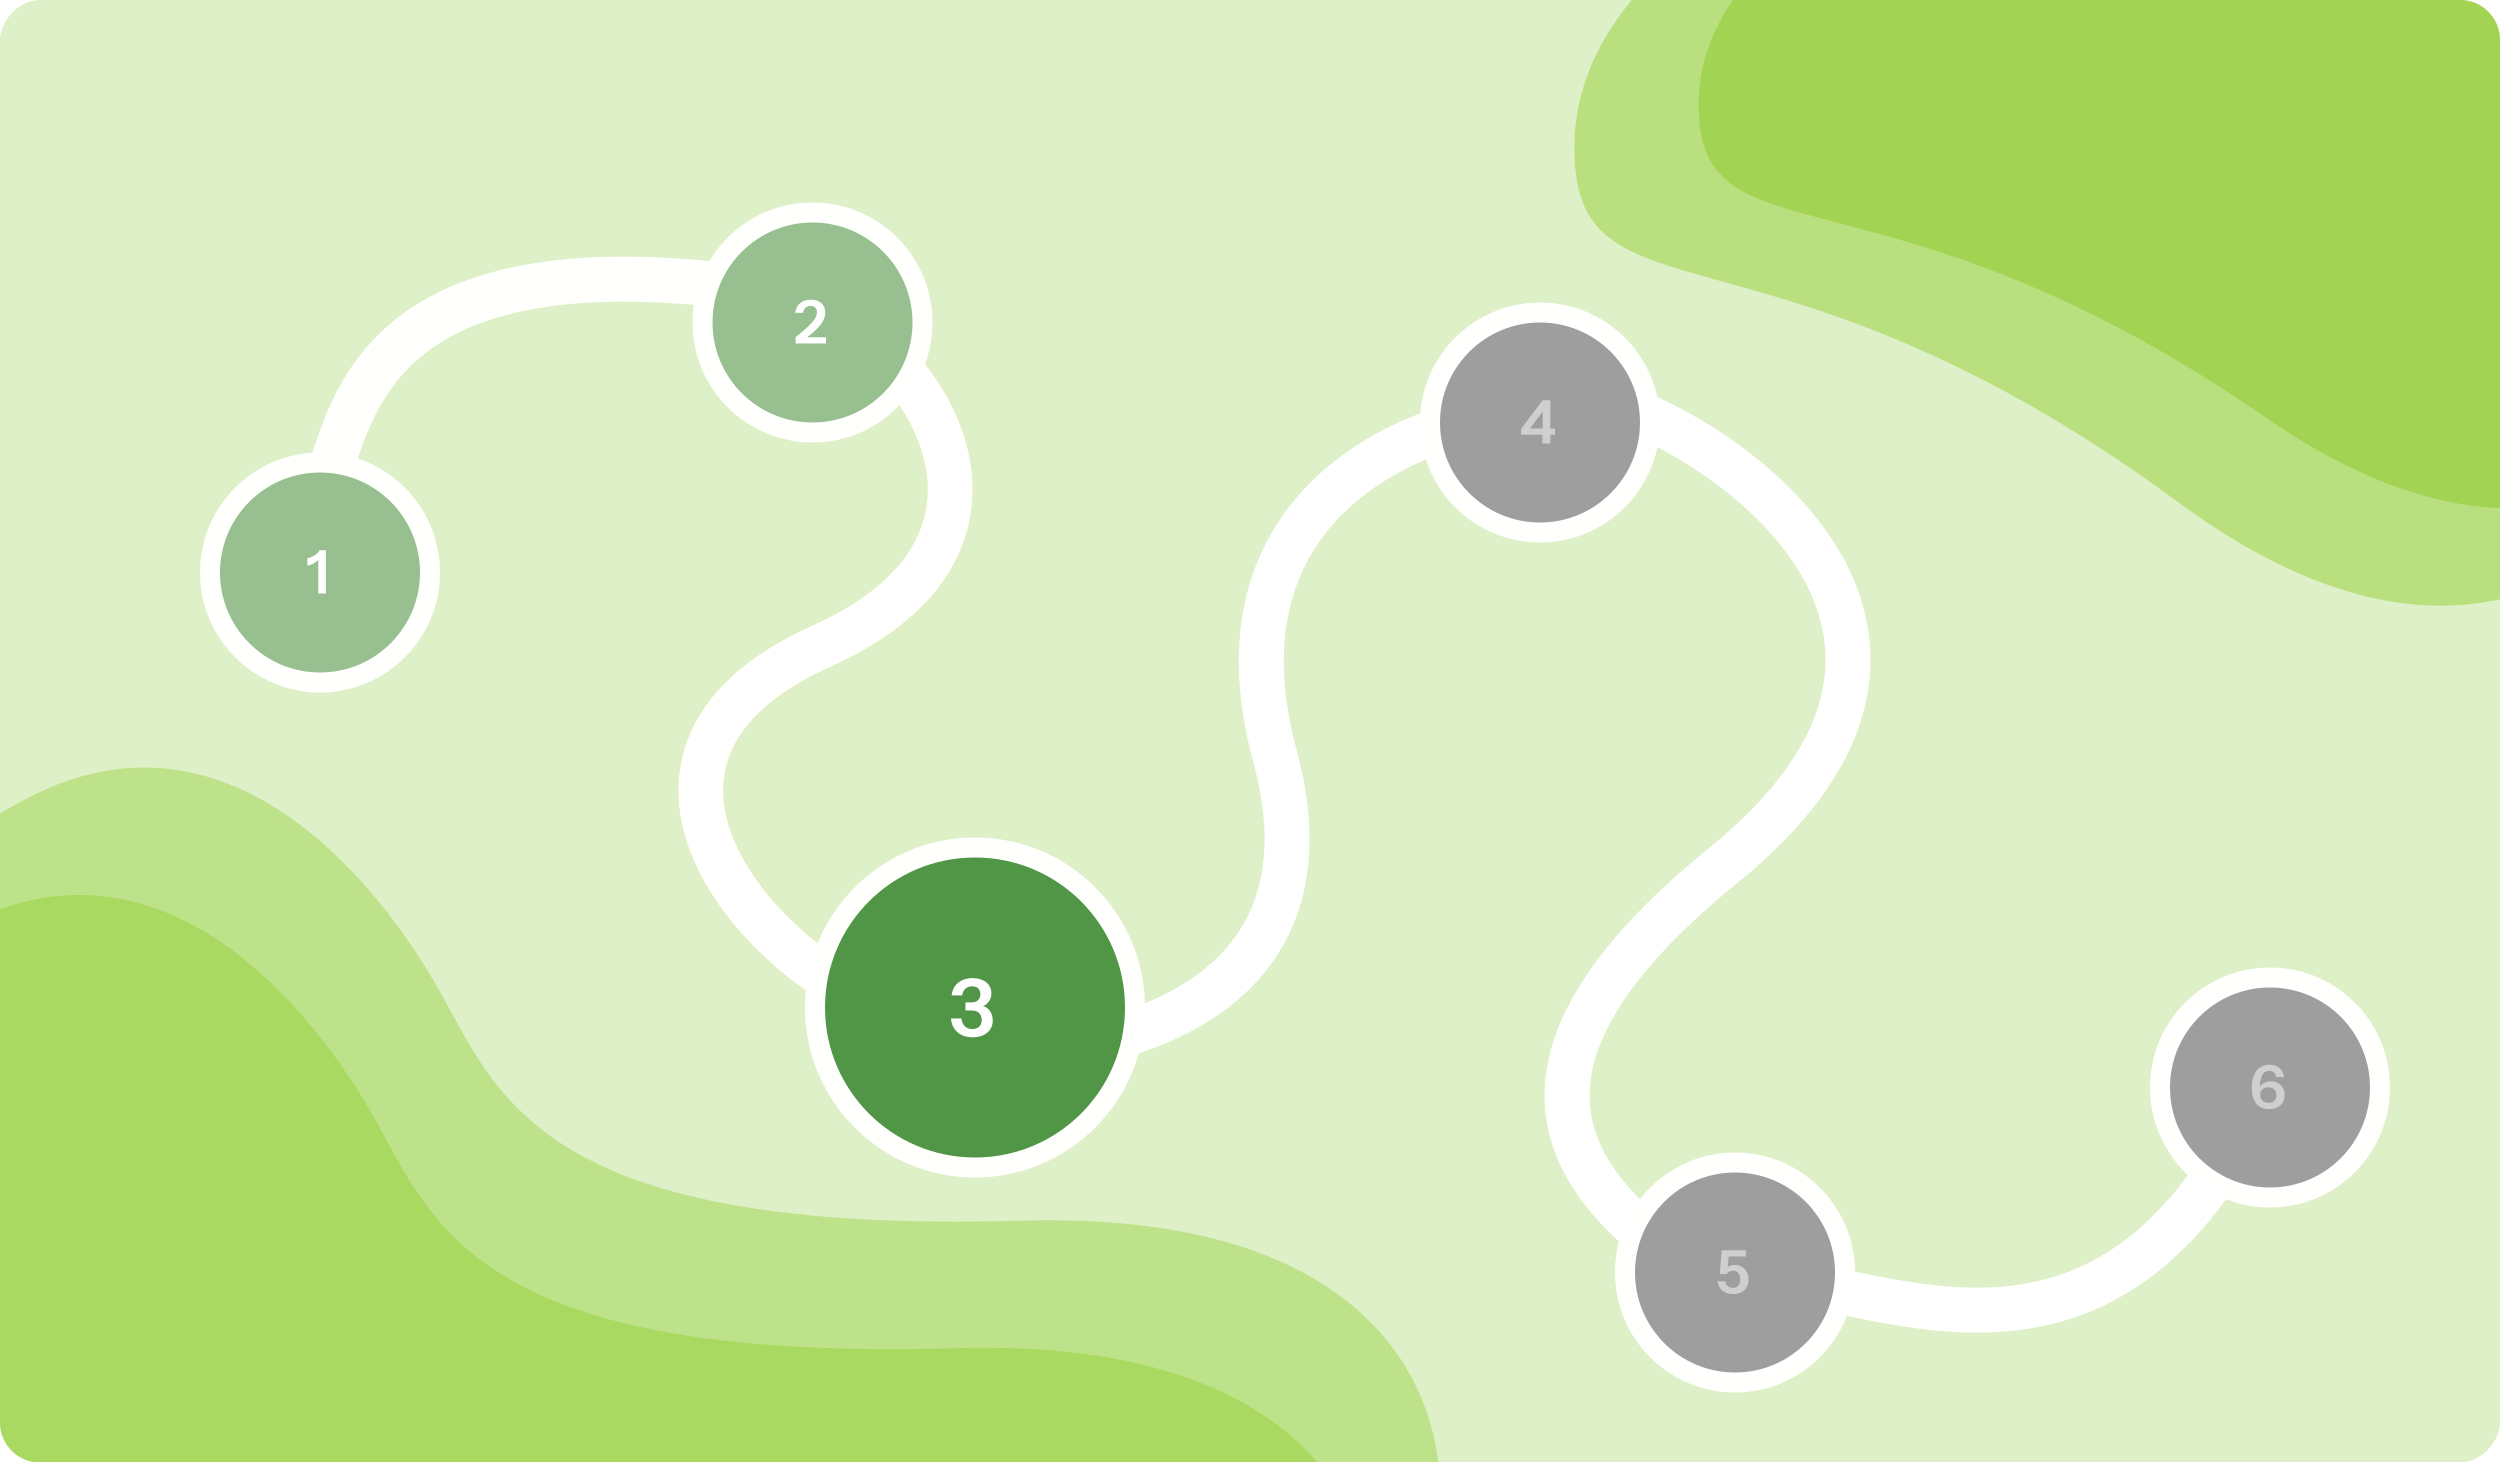 <svg width="1000" height="585" viewBox="0 0 1000 585" fill="none" xmlns="http://www.w3.org/2000/svg">
<g clip-path="url(#clip0_2549_17872)">
<rect width="1000" height="585" rx="16" transform="matrix(-1 0 0 1 1000 0)" fill="#DDF0C7"/>
<path d="M694 510C748.167 510.667 839 569 902 443" stroke="white" stroke-width="18"/>
<path d="M648.5 162.5C703 182.833 798 258 689.5 346C581.86 433.302 634 482 689.5 516" stroke="white" stroke-width="18"/>
<path d="M388 421C440.167 423.667 537.6 403.7 510 302.5C482.4 201.3 565.5 168.333 610.5 164.5" stroke="white" stroke-width="18"/>
<path d="M314.001 126.5C344.501 110.998 437.501 209.5 328.501 258.5C227.552 303.88 308.334 391.333 361.501 405.5" stroke="#FFD66C" stroke-width="18"/>
<path d="M314.001 126.5C344.501 110.998 437.501 209.5 328.501 258.5C227.552 303.88 308.334 391.333 361.501 405.5" stroke="white" stroke-width="18"/>
<path d="M128 201.999C139.833 168.333 144 94.001 300.5 115.5" stroke="#FFFFFD" stroke-width="18"/>
<path d="M629.782 57.344C628.392 134.302 706.389 79.301 871.617 201.101C1036.84 322.902 1117.09 143.127 1118.48 66.169C1119.87 -10.789 1011.6 -75.151 876.649 -77.588C741.698 -80.025 631.172 -19.614 629.782 57.344Z" fill="#82C512" fill-opacity="0.4"/>
<path d="M679.473 40.465C678.252 108.101 751.339 59.844 906.42 167.068C1061.5 274.291 1136.57 116.377 1137.79 48.742C1139.01 -18.894 1037.4 -75.575 910.842 -77.861C784.282 -80.146 680.695 -27.17 679.473 40.465Z" fill="#80C212" fill-opacity="0.4"/>
<path d="M408.523 488.277C560.923 483.877 582.69 569.444 574.523 612.777C557.023 761.777 287.523 749.278 176.023 734.778C64.523 720.278 -40.977 682.278 -91.977 571.778C-142.977 461.278 -62.977 354.778 15.023 317.278C93.023 279.778 152.023 353.778 176.023 396.778C200.023 439.778 218.023 493.777 408.523 488.277Z" fill="#81C50E" fill-opacity="0.33"/>
<path d="M382.523 539.277C534.923 534.877 556.69 620.444 548.523 663.777C531.023 812.777 261.523 800.278 150.023 785.778C38.523 771.278 -66.977 733.278 -117.977 622.778C-168.977 512.278 -88.977 405.778 -10.977 368.278C67.023 330.778 126.023 404.778 150.023 447.778C174.023 490.778 192.023 544.777 382.523 539.277Z" fill="#81C50E" fill-opacity="0.33"/>
<g filter="url(#filter0_d_2549_17872)">
<circle cx="40" cy="40" r="44" transform="matrix(1 0 0 -1 88 265)" fill="#519546"/>
<circle cx="40" cy="40" r="44" transform="matrix(1 0 0 -1 88 265)" fill="#FFFFFD" fill-opacity="0.4"/>
<circle cx="40" cy="40" r="44" transform="matrix(1 0 0 -1 88 265)" stroke="#FFFFFD" stroke-width="8"/>
<path d="M127.311 233.398V218.878L127.767 219.166C127.543 219.646 127.191 220.102 126.711 220.534C126.231 220.95 125.671 221.31 125.031 221.614C124.391 221.918 123.703 222.134 122.967 222.262V219.262C123.607 219.166 124.255 218.958 124.911 218.638C125.567 218.318 126.159 217.942 126.687 217.51C127.215 217.062 127.591 216.598 127.815 216.118H130.359V233.398H127.311Z" fill="white"/>
</g>
<g filter="url(#filter1_d_2549_17872)">
<circle cx="40" cy="40" r="44" transform="matrix(1 0 0 -1 285 165)" fill="#519546"/>
<circle cx="40" cy="40" r="44" transform="matrix(1 0 0 -1 285 165)" fill="#FFFFFD" fill-opacity="0.4"/>
<circle cx="40" cy="40" r="44" transform="matrix(1 0 0 -1 285 165)" stroke="#FFFFFD" stroke-width="8"/>
<path d="M318.24 133.398V130.926C319.872 129.582 321.232 128.422 322.32 127.446C323.424 126.454 324.304 125.582 324.96 124.83C325.616 124.078 326.08 123.39 326.352 122.766C326.64 122.126 326.784 121.502 326.784 120.894C326.784 120.094 326.56 119.47 326.112 119.022C325.664 118.574 325.04 118.35 324.24 118.35C323.408 118.35 322.728 118.598 322.2 119.094C321.672 119.574 321.352 120.254 321.24 121.134H318.072C318.248 119.518 318.896 118.238 320.016 117.294C321.136 116.35 322.592 115.878 324.384 115.878C326.16 115.878 327.552 116.342 328.56 117.27C329.584 118.182 330.096 119.454 330.096 121.086C330.096 121.902 329.952 122.694 329.664 123.462C329.392 124.214 328.928 125.006 328.272 125.838C327.632 126.654 326.768 127.558 325.68 128.55C324.608 129.526 323.264 130.638 321.648 131.886L320.904 130.926H330.408V133.398H318.24Z" fill="white"/>
</g>
<g filter="url(#filter2_d_2549_17872)">
<circle cx="60" cy="60" r="64" transform="matrix(1 0 0 -1 330 459)" fill="#519546" stroke="#FFFFFD" stroke-width="8"/>
<path d="M389.037 410.918C387.459 410.918 386.04 410.63 384.781 410.054C383.544 409.478 382.531 408.624 381.741 407.494C380.973 406.363 380.525 404.998 380.397 403.398H384.557C384.749 404.806 385.219 405.862 385.965 406.566C386.712 407.27 387.704 407.622 388.941 407.622C390.051 407.622 390.947 407.312 391.629 406.694C392.333 406.075 392.685 405.19 392.685 404.038C392.685 402.886 392.344 401.958 391.661 401.254C391 400.55 389.955 400.198 388.525 400.198H386.189V396.966H388.429C389.688 396.966 390.616 396.667 391.213 396.07C391.832 395.451 392.141 394.662 392.141 393.702C392.141 392.742 391.864 391.974 391.309 391.398C390.776 390.822 389.955 390.534 388.845 390.534C387.821 390.534 386.936 390.843 386.189 391.462C385.464 392.059 385.027 392.955 384.877 394.15H380.653C380.824 392.72 381.261 391.494 381.965 390.47C382.691 389.446 383.651 388.656 384.845 388.102C386.04 387.526 387.416 387.238 388.973 387.238C390.509 387.238 391.843 387.494 392.973 388.006C394.104 388.496 394.979 389.2 395.597 390.118C396.237 391.014 396.557 392.091 396.557 393.35C396.557 394.438 396.312 395.387 395.821 396.198C395.331 397.008 394.691 397.648 393.901 398.118C393.133 398.566 392.323 398.79 391.469 398.79L391.373 398.118C392.568 398.118 393.592 398.395 394.445 398.95C395.299 399.483 395.949 400.208 396.397 401.126C396.867 402.043 397.101 403.078 397.101 404.23C397.101 405.574 396.749 406.758 396.045 407.782C395.363 408.784 394.413 409.563 393.197 410.118C391.981 410.651 390.595 410.918 389.037 410.918Z" fill="white"/>
</g>
<g filter="url(#filter3_d_2549_17872)">
<circle cx="40" cy="40" r="44" transform="matrix(1 0 0 -1 576 205)" fill="#9E9E9E" stroke="#FFFFFD" stroke-width="8"/>
<path d="M616.936 173.398V168.838L617.08 168.358V158.494L618.28 159.022L611.176 168.55L609.808 167.422H622V169.894H608.464V167.518L617.032 156.118H620.128V173.398H616.936Z" fill="white" fill-opacity="0.5"/>
</g>
<g filter="url(#filter4_d_2549_17872)">
<circle cx="40" cy="40" r="44" transform="matrix(1 0 0 -1 654 545)" fill="#9E9E9E" stroke="#FFFFFD" stroke-width="8"/>
<path d="M693.259 513.638C691.515 513.638 690.091 513.182 688.987 512.27C687.883 511.358 687.203 510.102 686.947 508.502H690.115C690.259 509.35 690.611 510.006 691.171 510.47C691.747 510.934 692.419 511.166 693.187 511.166C694.035 511.166 694.723 510.886 695.251 510.326C695.795 509.766 696.067 508.902 696.067 507.734C696.067 506.598 695.803 505.742 695.275 505.166C694.763 504.574 694.075 504.278 693.211 504.278C692.651 504.278 692.147 504.398 691.699 504.638C691.251 504.878 690.915 505.214 690.691 505.646H687.859L688.699 496.118H698.371V498.59H689.971L691.507 498.158L691.027 504.086L690.067 503.918C690.451 503.326 690.947 502.854 691.555 502.502C692.163 502.15 692.931 501.974 693.859 501.974C694.963 501.974 695.923 502.214 696.739 502.694C697.571 503.174 698.219 503.846 698.683 504.71C699.163 505.558 699.403 506.582 699.403 507.782C699.403 509.014 699.147 510.07 698.635 510.95C698.123 511.814 697.411 512.478 696.499 512.942C695.587 513.406 694.507 513.638 693.259 513.638Z" fill="white" fill-opacity="0.5"/>
</g>
<g filter="url(#filter5_d_2549_17872)">
<circle cx="40" cy="40" r="44" transform="matrix(1 0 0 -1 868 471)" fill="#9E9E9E" stroke="#FFFFFD" stroke-width="8"/>
<path d="M907.568 439.638C905.376 439.638 903.68 438.902 902.48 437.43C901.296 435.942 900.704 433.83 900.704 431.094C900.704 429.174 900.984 427.526 901.544 426.15C902.12 424.774 902.936 423.718 903.992 422.982C905.064 422.246 906.32 421.878 907.76 421.878C909.376 421.878 910.696 422.318 911.72 423.198C912.744 424.062 913.376 425.27 913.616 426.822H910.448C910.352 426.022 910.056 425.414 909.56 424.998C909.08 424.566 908.472 424.35 907.736 424.35C906.488 424.35 905.544 424.886 904.904 425.958C904.28 427.03 903.968 428.678 903.968 430.902V432.462L903.296 432.246C903.456 431.478 903.768 430.814 904.232 430.254C904.696 429.694 905.28 429.262 905.984 428.958C906.688 428.654 907.464 428.502 908.312 428.502C909.416 428.502 910.384 428.734 911.216 429.198C912.048 429.662 912.696 430.31 913.16 431.142C913.64 431.958 913.88 432.926 913.88 434.046C913.88 435.166 913.616 436.15 913.088 436.998C912.56 437.83 911.824 438.478 910.88 438.942C909.936 439.406 908.832 439.638 907.568 439.638ZM907.4 437.166C908.312 437.166 909.064 436.894 909.656 436.35C910.248 435.806 910.544 435.038 910.544 434.046C910.544 433.038 910.248 432.27 909.656 431.742C909.064 431.198 908.296 430.926 907.352 430.926C906.424 430.926 905.64 431.19 905 431.718C904.376 432.23 904.064 432.974 904.064 433.95C904.064 434.606 904.216 435.182 904.52 435.678C904.824 436.158 905.224 436.526 905.72 436.782C906.232 437.038 906.792 437.166 907.4 437.166Z" fill="white" fill-opacity="0.5"/>
</g>
</g>
<defs>
<filter id="filter0_d_2549_17872" x="76" y="177" width="104" height="104" filterUnits="userSpaceOnUse" color-interpolation-filters="sRGB">
<feFlood flood-opacity="0" result="BackgroundImageFix"/>
<feColorMatrix in="SourceAlpha" type="matrix" values="0 0 0 0 0 0 0 0 0 0 0 0 0 0 0 0 0 0 127 0" result="hardAlpha"/>
<feOffset dy="4"/>
<feGaussianBlur stdDeviation="2"/>
<feComposite in2="hardAlpha" operator="out"/>
<feColorMatrix type="matrix" values="0 0 0 0 0 0 0 0 0 0 0 0 0 0 0 0 0 0 0.25 0"/>
<feBlend mode="normal" in2="BackgroundImageFix" result="effect1_dropShadow_2549_17872"/>
<feBlend mode="normal" in="SourceGraphic" in2="effect1_dropShadow_2549_17872" result="shape"/>
</filter>
<filter id="filter1_d_2549_17872" x="273" y="77" width="104" height="104" filterUnits="userSpaceOnUse" color-interpolation-filters="sRGB">
<feFlood flood-opacity="0" result="BackgroundImageFix"/>
<feColorMatrix in="SourceAlpha" type="matrix" values="0 0 0 0 0 0 0 0 0 0 0 0 0 0 0 0 0 0 127 0" result="hardAlpha"/>
<feOffset dy="4"/>
<feGaussianBlur stdDeviation="2"/>
<feComposite in2="hardAlpha" operator="out"/>
<feColorMatrix type="matrix" values="0 0 0 0 0 0 0 0 0 0 0 0 0 0 0 0 0 0 0.25 0"/>
<feBlend mode="normal" in2="BackgroundImageFix" result="effect1_dropShadow_2549_17872"/>
<feBlend mode="normal" in="SourceGraphic" in2="effect1_dropShadow_2549_17872" result="shape"/>
</filter>
<filter id="filter2_d_2549_17872" x="318" y="331" width="144" height="144" filterUnits="userSpaceOnUse" color-interpolation-filters="sRGB">
<feFlood flood-opacity="0" result="BackgroundImageFix"/>
<feColorMatrix in="SourceAlpha" type="matrix" values="0 0 0 0 0 0 0 0 0 0 0 0 0 0 0 0 0 0 127 0" result="hardAlpha"/>
<feOffset dy="4"/>
<feGaussianBlur stdDeviation="2"/>
<feComposite in2="hardAlpha" operator="out"/>
<feColorMatrix type="matrix" values="0 0 0 0 0 0 0 0 0 0 0 0 0 0 0 0 0 0 0.25 0"/>
<feBlend mode="normal" in2="BackgroundImageFix" result="effect1_dropShadow_2549_17872"/>
<feBlend mode="normal" in="SourceGraphic" in2="effect1_dropShadow_2549_17872" result="shape"/>
</filter>
<filter id="filter3_d_2549_17872" x="564" y="117" width="104" height="104" filterUnits="userSpaceOnUse" color-interpolation-filters="sRGB">
<feFlood flood-opacity="0" result="BackgroundImageFix"/>
<feColorMatrix in="SourceAlpha" type="matrix" values="0 0 0 0 0 0 0 0 0 0 0 0 0 0 0 0 0 0 127 0" result="hardAlpha"/>
<feOffset dy="4"/>
<feGaussianBlur stdDeviation="2"/>
<feComposite in2="hardAlpha" operator="out"/>
<feColorMatrix type="matrix" values="0 0 0 0 0 0 0 0 0 0 0 0 0 0 0 0 0 0 0.25 0"/>
<feBlend mode="normal" in2="BackgroundImageFix" result="effect1_dropShadow_2549_17872"/>
<feBlend mode="normal" in="SourceGraphic" in2="effect1_dropShadow_2549_17872" result="shape"/>
</filter>
<filter id="filter4_d_2549_17872" x="642" y="457" width="104" height="104" filterUnits="userSpaceOnUse" color-interpolation-filters="sRGB">
<feFlood flood-opacity="0" result="BackgroundImageFix"/>
<feColorMatrix in="SourceAlpha" type="matrix" values="0 0 0 0 0 0 0 0 0 0 0 0 0 0 0 0 0 0 127 0" result="hardAlpha"/>
<feOffset dy="4"/>
<feGaussianBlur stdDeviation="2"/>
<feComposite in2="hardAlpha" operator="out"/>
<feColorMatrix type="matrix" values="0 0 0 0 0 0 0 0 0 0 0 0 0 0 0 0 0 0 0.25 0"/>
<feBlend mode="normal" in2="BackgroundImageFix" result="effect1_dropShadow_2549_17872"/>
<feBlend mode="normal" in="SourceGraphic" in2="effect1_dropShadow_2549_17872" result="shape"/>
</filter>
<filter id="filter5_d_2549_17872" x="856" y="383" width="104" height="104" filterUnits="userSpaceOnUse" color-interpolation-filters="sRGB">
<feFlood flood-opacity="0" result="BackgroundImageFix"/>
<feColorMatrix in="SourceAlpha" type="matrix" values="0 0 0 0 0 0 0 0 0 0 0 0 0 0 0 0 0 0 127 0" result="hardAlpha"/>
<feOffset dy="4"/>
<feGaussianBlur stdDeviation="2"/>
<feComposite in2="hardAlpha" operator="out"/>
<feColorMatrix type="matrix" values="0 0 0 0 0 0 0 0 0 0 0 0 0 0 0 0 0 0 0.25 0"/>
<feBlend mode="normal" in2="BackgroundImageFix" result="effect1_dropShadow_2549_17872"/>
<feBlend mode="normal" in="SourceGraphic" in2="effect1_dropShadow_2549_17872" result="shape"/>
</filter>
<clipPath id="clip0_2549_17872">
<rect width="1000" height="585" rx="16" transform="matrix(-1 0 0 1 1000 0)" fill="white"/>
</clipPath>
</defs>
</svg>
